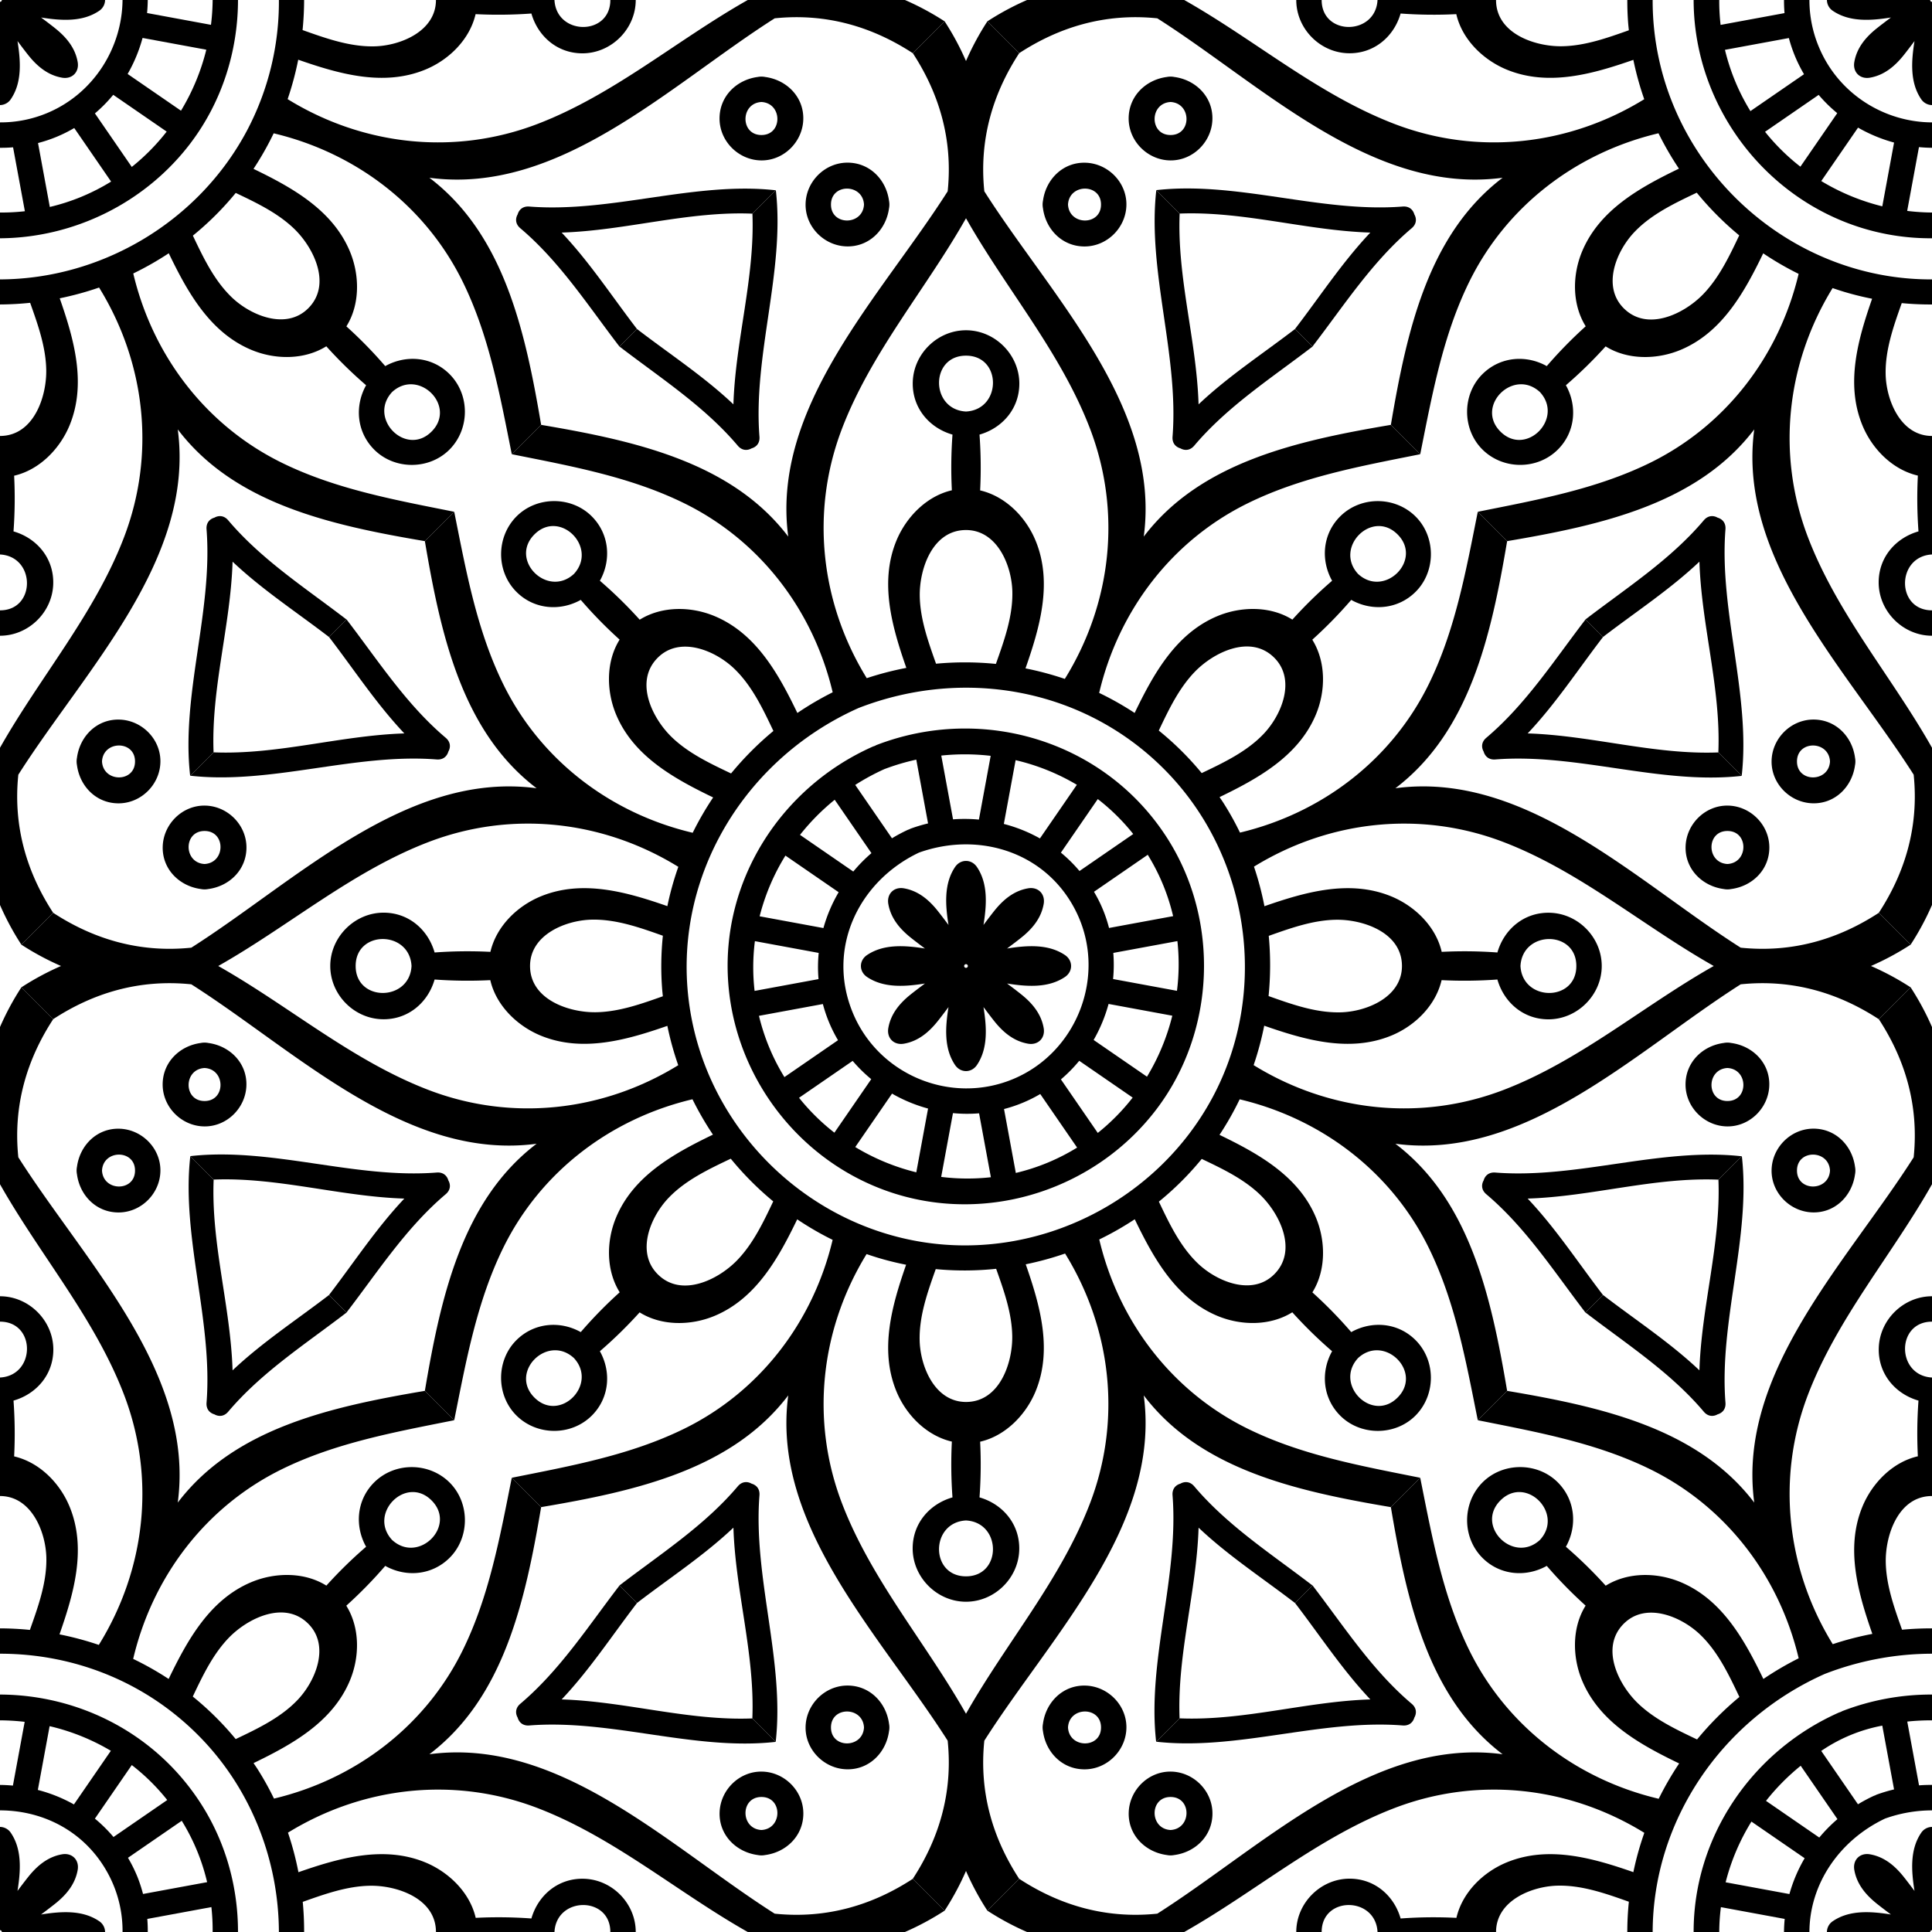 <svg width="451" height="451" viewBox="0 0 451 451" fill="none" xmlns="http://www.w3.org/2000/svg" class="relative inset-x-0 bottom-0 m-auto w-full rounded-full text-gray-300 text-opacity-25 dark:text-black dark:text-opacity-25 lg:top-12 lg:w-min"><path d="M131.11 54.291c14.922-.464 29.548-5.036 44.513-4.415l5.458-5.457c-18.917-2.121-38.385 5.305-57.528 3.796-1.499-.119-2.395.735-2.71 1.826-.569.999-.55 2.25.614 3.234 9.243 7.815 15.82 18.082 23.145 27.624l.594-.595 3.499-3.499c-5.81-7.568-11.031-15.584-17.585-22.514ZM78.262 147.24l2.625-2.626c-9.536-7.326-19.802-13.917-27.613-23.155-.983-1.162-2.232-1.182-3.23-.616-1.093.313-1.949 1.208-1.83 2.712 1.51 19.149-5.976 38.602-3.825 57.557l5.47-5.47c-.6-14.945 3.97-29.605 4.434-44.527 6.93 6.554 14.941 11.771 22.509 17.585l.002-.003 1.458-1.457ZM28.037 167.986c-5.362-.234-9.393 3.849-10.066 8.879a4.491 4.491 0 0 0-.002 1.756c.65 4.908 4.475 8.909 9.697 8.909 5.33 0 9.755-4.474 9.78-9.782.026-5.203-4.263-9.538-9.41-9.762Zm-4.224 9.762c.266-4.943 7.706-4.982 7.706 0 0 4.987-7.441 4.94-7.706 0ZM178.631 17.97a4.49 4.49 0 0 0-1.755-.002c-4.908.65-8.909 4.475-8.909 9.697 0 5.33 4.473 9.755 9.782 9.782 5.202.025 9.537-4.265 9.761-9.41.234-5.362-3.849-9.393-8.879-10.066Zm-.882 13.548c-4.987 0-4.941-7.442 0-7.707 4.942.267 4.981 7.707 0 7.707Z" fill="currentColor"/><path d="m4.985 220.515 7.43-7.43c-6.054-9.269-9.404-20.009-8.137-32.244 15.64-24.579 41.282-50.246 37.216-80.605 13.191 17.353 35.638 22.355 57.686 26.084l6.852-6.852c-13.76-2.758-27.621-5.249-40.217-11.431-17.79-8.73-30.178-25.066-34.705-44.198a71.847 71.847 0 0 0 8.284-4.717c4.352 9.01 9.553 18.446 19.227 22.525 5.553 2.343 12.368 2.417 17.55-.807a103.131 103.131 0 0 0 9.291 9.09c-2.68 4.79-2.25 10.857 1.87 15.008 4.747 4.785 12.857 4.785 17.606 0 4.763-4.8 4.795-12.81 0-17.606-4.137-4.136-10.22-4.547-15.01-1.869a103.022 103.022 0 0 0-9.07-9.276c3.237-5.165 3.11-12.063.789-17.567-4.07-9.65-13.481-14.855-22.47-19.2a70.039 70.039 0 0 0 4.709-8.299c19.11 4.538 35.43 16.92 44.152 34.694 6.181 12.595 8.672 26.457 11.431 40.218l6.852-6.853c-3.729-22.048-8.73-44.493-26.084-57.686 30.357 4.064 56.028-21.578 80.604-37.216 12.231-1.266 22.97 2.085 32.241 8.14l7.433-7.432A63.27 63.27 0 0 0 211.251 0h-36.698c-16.538 9.352-31.28 22.125-49.121 28.95-19.411 7.423-40.715 5.033-58.288-5.807a72.19 72.19 0 0 0 2.472-9.205c9.469 3.301 19.858 6.31 29.604 2.335 5.569-2.271 10.422-7.043 11.803-12.973 4.341.22 8.69.17 13.025-.145 1.51 5.276 6.002 9.294 11.908 9.294 6.763 0 12.449-5.688 12.449-12.449h-5.929c0 8.432-12.593 8.357-13.043 0h-27.665c0 7.284-8.258 10.665-14.323 10.818-5.785.145-11.426-1.89-16.813-3.799A73.35 73.35 0 0 0 70.992 0h-5.886a64.36 64.36 0 0 1-7.472 30.523C46.308 51.797 23.734 65.138 0 65.223v5.85c2.355-.014 4.7-.143 7.038-.387 1.791 5.052 3.676 10.3 3.757 15.707.095 6.273-2.953 15.375-10.795 15.375v27.665c8.356.451 8.427 13.043 0 13.043v5.928c6.578 0 12.155-5.372 12.421-11.933.25-6.107-3.813-10.857-9.266-12.423.315-4.327.364-8.669.146-13.001 5.93-1.36 10.72-6.309 12.972-11.829 3.97-9.731.968-20.124-2.328-29.583a72.642 72.642 0 0 0 9.185-2.513c10.849 17.575 13.247 38.892 5.818 58.31C22.126 143.271 9.351 158.016 0 174.553v36.698a63.253 63.253 0 0 0 4.985 9.264ZM91.523 91.523c6.166-5.687 15.181 3.264 9.223 9.223-5.957 5.959-14.917-3.05-9.223-9.223ZM55.03 45.036c4.817 2.295 9.834 4.674 13.692 8.42 4.5 4.368 8.786 12.958 3.239 18.505-5.153 5.153-13.38 1.698-17.777-2.479-4.166-3.958-6.717-9.349-9.16-14.477a69.64 69.64 0 0 0 10.006-9.97Z" fill="currentColor"/><path d="M44.518 33.368C51.843 23.687 55.547 11.852 55.558 0h-5.92a49.78 49.78 0 0 1-.39 5.795L34.331 3.043c.097-1.01.15-2.024.161-3.043h-5.887c-.099 11.165-6.756 21.906-17.68 26.424A28.238 28.238 0 0 1 0 28.57v5.93c1.016.009 2.033-.029 3.053-.112l2.754 14.92A49.32 49.32 0 0 1 0 49.612v6.012c17.18-.099 33.897-8.217 44.518-22.255ZM33.28 8.857l14.88 2.746a51.253 51.253 0 0 1-5.911 14.238l-12.455-8.574a35.53 35.53 0 0 0 3.486-8.411ZM19.006 45.934a48.59 48.59 0 0 1-7.377 2.377L8.876 33.39a33.732 33.732 0 0 0 4.368-1.463 33.711 33.711 0 0 0 4.087-2.04l8.605 12.501a48.39 48.39 0 0 1-6.93 3.544Zm11.756-6.964c-2.868-4.167-5.735-8.332-8.603-12.496a34.408 34.408 0 0 0 4.274-4.341l12.474 8.587a49.544 49.544 0 0 1-8.145 8.25Z" fill="currentColor"/><path d="M2.56 23.101c2.594-3.853 2.29-8.772 1.523-13.517.843 1.12 1.683 2.242 2.556 3.335 2.05 2.566 4.535 4.642 7.85 5.216 2.337.406 4.051-1.31 3.646-3.646-.573-3.313-2.655-5.797-5.215-7.85-1.091-.874-2.213-1.714-3.332-2.556 4.745.767 9.66 1.07 13.513-1.523A3.082 3.082 0 0 0 24.53 0H.433C.425.057.411.113.405.17.37.213.34.26.306.305.261.34.212.37.17.405.113.413.057.426 0 .434V24.53A3.083 3.083 0 0 0 2.56 23.1ZM269.889 44.387l4.796 4.796.674.675c14.944-.6 29.605 3.969 44.528 4.434-6.555 6.929-11.772 14.94-17.586 22.508l4.086 4.085c7.326-9.536 13.918-19.801 23.155-27.612 1.162-.983 1.183-2.232.616-3.23-.312-1.093-1.208-1.949-2.712-1.83-19.149 1.508-38.602-5.976-57.557-3.826ZM402.743 177.244l3.839 3.839c2.121-18.917-5.305-38.385-3.795-57.527.118-1.5-.735-2.396-1.827-2.711-.998-.569-2.249-.549-3.233.615-7.815 9.242-18.082 15.819-27.623 23.144l4.093 4.093c7.567-5.81 15.582-11.032 22.513-17.586.464 14.922 5.037 29.548 4.415 44.514l.017.016 1.601 1.603ZM273.251 37.446c5.203.026 9.538-4.264 9.762-9.41.234-5.361-3.849-9.392-8.879-10.066a4.495 4.495 0 0 0-1.756-.002c-4.907.65-8.908 4.475-8.908 9.697 0 5.33 4.473 9.755 9.781 9.781Zm0-13.635c4.943.267 4.982 7.707 0 7.707-4.986 0-4.94-7.44 0-7.706ZM433.031 176.877c-.65-4.907-4.475-8.908-9.697-8.908-5.33 0-9.755 4.473-9.781 9.781-.026 5.203 4.264 9.538 9.41 9.762 5.361.234 9.393-3.849 10.066-8.879.116-.58.116-1.176.002-1.756Zm-13.55.873c0-4.987 7.442-4.94 7.707 0-.266 4.942-7.707 4.982-7.707 0Z" fill="currentColor"/><path d="m230.485 4.985 5.781 5.781 1.648 1.649c9.27-6.054 20.009-9.404 32.245-8.137 24.579 15.64 50.245 41.282 80.604 37.215-17.352 13.194-22.354 35.64-26.084 57.687l6.853 6.852c2.758-13.76 5.249-27.62 11.43-40.218 8.728-17.786 25.061-30.171 44.189-34.702a72.546 72.546 0 0 0 4.778 8.256c-9.024 4.357-18.488 9.56-22.576 19.251-2.342 5.554-2.416 12.37.808 17.55a102.957 102.957 0 0 0-9.09 9.293c-4.791-2.68-10.858-2.25-15.009 1.87-4.785 4.747-4.785 12.857 0 17.605 4.801 4.764 12.81 4.796 17.606 0 4.136-4.136 4.548-10.218 1.87-15.008a103.177 103.177 0 0 0 9.276-9.072c5.164 3.238 12.062 3.11 17.566.79 9.664-4.075 14.871-13.51 19.22-22.51a70.554 70.554 0 0 0 8.267 4.793c-4.545 19.093-16.922 35.392-34.681 44.108-12.595 6.181-26.457 8.672-40.218 11.431l6.853 6.852c22.048-3.729 44.493-8.73 57.686-26.084-4.065 30.357 21.577 56.029 37.215 80.604 1.266 12.231-2.085 22.971-8.14 32.242l7.433 7.433a63.352 63.352 0 0 0 4.985-9.265v-36.698c-9.352-16.538-22.125-31.28-28.949-49.121-7.411-19.373-5.041-40.63 5.743-58.184.825.285 1.657.557 2.496.815a68.84 68.84 0 0 0 6.729 1.674c-3.284 9.436-6.25 19.78-2.292 29.482 2.271 5.57 7.043 10.422 12.973 11.803-.22 4.34-.171 8.69.145 13.024-5.277 1.511-9.295 6.003-9.295 11.908 0 6.763 5.689 12.45 12.45 12.45v-5.928c-8.432 0-8.357-12.593 0-13.043v-27.665c-7.284 0-10.665-8.258-10.818-14.323-.144-5.74 1.858-11.34 3.755-16.687 2.347.224 4.705.33 7.063.316v-5.85a63.305 63.305 0 0 1-10.076-.767c-26.289-4.14-47.868-24.479-53.617-50.445-1.02-4.6-1.529-9.3-1.516-14.012h-5.919c-.003 1.82.061 3.653.207 5.492.042.527.102 1.05.156 1.574-5.029 1.782-10.25 3.648-15.627 3.73-6.274.093-15.376-2.954-15.376-10.796h-27.665c-.451 8.355-13.043 8.427-13.043 0h-5.928c0 6.578 5.372 12.155 11.933 12.421 6.107.25 10.857-3.813 12.423-9.266 4.327.315 8.669.364 13.001.146 1.359 5.929 6.309 10.72 11.828 12.972 9.705 3.96 20.068.985 29.505-2.3a70.455 70.455 0 0 0 2.54 9.189c-17.566 10.82-38.86 13.208-58.258 5.788C307.729 22.126 292.984 9.351 276.447 0h-36.699a63.307 63.307 0 0 0-9.263 4.985Zm119.769 95.761c-5.955-5.957 3.049-14.917 9.223-9.223 5.687 6.166-3.264 15.181-9.223 9.223Zm55.748-45.796c-2.306 4.841-4.691 9.892-8.458 13.772-4.369 4.5-12.958 8.786-18.505 3.24-5.153-5.154-1.698-13.38 2.479-17.778 3.981-4.19 9.412-6.747 14.567-9.203a72.45 72.45 0 0 0 9.917 9.969Z" fill="currentColor"/><path d="M434.809 53.267A54.35 54.35 0 0 0 451 55.623v-6.012a49.69 49.69 0 0 1-5.792-.379l2.748-14.89c1.01.098 2.024.15 3.044.158v-5.93c-11.206-.044-21.9-6.709-26.424-17.645A28.24 28.24 0 0 1 422.386 0h-5.932a33.758 33.758 0 0 0 .118 3.06l-14.921 2.754A48.268 48.268 0 0 1 401.336 0h-5.98c.002 1.319.049 2.645.149 3.978 1.7 22.735 17.445 42.62 39.304 49.289Zm-1.073-23.476a35.474 35.474 0 0 0 8.409 3.487l-2.747 14.885a51.03 51.03 0 0 1-14.249-5.9l8.587-12.472Zm-9.194-7.642a34.579 34.579 0 0 0 4.337 4.268L420.28 38.91a49.44 49.44 0 0 1-8.253-8.145l12.515-8.616ZM417.587 8.88c.429 1.611.976 3.188 1.635 4.719a34.016 34.016 0 0 0 1.901 3.725l-12.509 8.611a48.525 48.525 0 0 1-3.547-6.929 49.71 49.71 0 0 1-2.398-7.374l14.918-2.752Z" fill="currentColor"/><path d="M427.899 2.56c3.853 2.594 8.772 2.29 13.517 1.523-1.12.843-2.242 1.683-3.336 2.556-2.565 2.05-4.641 4.535-5.216 7.85-.405 2.337 1.31 4.05 3.647 3.646 3.312-.573 5.797-2.655 7.85-5.216.874-1.09 1.713-2.212 2.556-3.331-.767 4.745-1.071 9.66 1.523 13.513A3.085 3.085 0 0 0 451 24.53V.433c-.057-.009-.113-.022-.17-.028-.042-.035-.09-.065-.135-.099-.034-.045-.065-.094-.101-.137-.006-.056-.019-.112-.028-.168V0H426.47a3.077 3.077 0 0 0 1.429 2.56ZM78.262 147.238l-1.458 1.458c5.81 7.568 11.032 15.583 17.587 22.513-14.923.464-29.55 5.036-44.514 4.415l-5.457 5.457c18.916 2.121 38.385-5.305 57.527-3.795 1.499.118 2.395-.735 2.71-1.827.569-.998.55-2.249-.614-3.234-9.243-7.815-15.82-18.082-23.144-27.623l-2.637 2.636ZM356.609 279.791c14.923-.464 29.549-5.036 44.514-4.415l5.457-5.457c-18.916-2.121-38.385 5.305-57.527 3.796-1.499-.119-2.396.735-2.71 1.826-.569.999-.55 2.249.614 3.234 9.243 7.815 15.819 18.082 23.144 27.624l.887-.887 3.207-3.207c-5.81-7.568-11.031-15.584-17.586-22.514ZM101.946 273.713c-19.15 1.509-38.602-5.976-57.557-3.826l5.003 5.004.467.467c14.944-.601 29.605 3.969 44.527 4.434-6.554 6.929-11.77 14.94-17.585 22.508l4.086 4.086c7.326-9.537 13.918-19.802 23.155-27.613 1.162-.983 1.183-2.232.616-3.23-.313-1.094-1.209-1.949-2.712-1.83ZM406.611 181.112l-3.868-3.869-1.601-1.601c-14.944.601-29.605-3.969-44.528-4.434 6.555-6.929 11.772-14.941 17.586-22.508l-4.087-4.087c-7.326 9.536-13.917 19.802-23.155 27.613-1.162.983-1.182 2.232-.616 3.23.313 1.093 1.208 1.949 2.712 1.83 19.149-1.509 38.603 5.975 57.557 3.826ZM177.243 402.744l3.839 3.839c2.121-18.917-5.304-38.385-3.795-57.528.118-1.499-.735-2.395-1.827-2.71-.998-.569-2.249-.549-3.233.614-7.815 9.243-18.082 15.82-27.623 23.145l4.093 4.093c7.567-5.81 15.582-11.032 22.513-17.586.464 14.922 5.036 29.548 4.415 44.514l.017.016 1.601 1.603ZM269.919 44.418c-2.122 18.917 5.304 38.385 3.795 57.527-.118 1.499.735 2.395 1.826 2.71.998.569 2.249.55 3.234-.614 7.815-9.242 18.082-15.82 27.623-23.144l-4.093-4.093c-7.568 5.811-15.583 11.032-22.513 17.587-.464-14.922-5.037-29.549-4.415-44.514l-.017-.017-.674-.674-4.766-4.768ZM175.642 49.861c.6 14.945-3.969 29.605-4.434 44.527-6.929-6.554-14.941-11.77-22.508-17.585l-.003.003-3.5 3.499-.584.584c9.536 7.326 19.801 13.918 27.613 23.155.982 1.162 2.232 1.182 3.23.616 1.093-.313 1.948-1.208 1.83-2.712-1.511-19.15 5.976-38.602 3.825-57.557l-5.469 5.47ZM304.053 372.448l2.334-2.334c-9.536-7.326-19.802-13.917-27.613-23.155-.983-1.162-2.232-1.182-3.23-.616-1.093.313-1.949 1.208-1.83 2.712 1.511 19.149-5.976 38.602-3.825 57.557l5.471-5.47c-.601-14.945 3.968-29.605 4.433-44.528 6.929 6.555 14.941 11.772 22.509 17.586l.002-.003 1.749-1.749ZM207.531 46.878c-.65-4.908-4.475-8.91-9.697-8.91-5.33 0-9.755 4.473-9.781 9.782-.026 5.203 4.264 9.538 9.41 9.762 5.361.234 9.392-3.85 10.066-8.88a4.49 4.49 0 0 0 .002-1.754Zm-13.55.873c0-4.987 7.442-4.94 7.707 0-.266 4.942-7.707 4.981-7.707 0ZM57.513 253.536c.234-5.361-3.849-9.392-8.879-10.065a4.492 4.492 0 0 0-1.756-.003c-4.907.65-8.908 4.475-8.908 9.697 0 5.331 4.473 9.755 9.782 9.781 5.202.025 9.536-4.264 9.761-9.41Zm-9.761-4.224c4.942.266 4.98 7.707 0 7.707-4.988-.001-4.941-7.442 0-7.707ZM253.536 393.486c-5.361-.234-9.392 3.849-10.065 8.879a4.493 4.493 0 0 0-.002 1.756c.649 4.908 4.475 8.909 9.697 8.909 5.33 0 9.755-4.474 9.781-9.782.026-5.203-4.264-9.538-9.411-9.762Zm-4.224 9.762c.266-4.943 7.706-4.982 7.706 0 0 4.987-7.44 4.94-7.705 0h-.001ZM403.248 188.055c-5.202-.026-9.537 4.264-9.761 9.41-.234 5.361 3.849 9.392 8.879 10.065a4.488 4.488 0 0 0 1.755.003c4.908-.65 8.909-4.475 8.909-9.697 0-5.331-4.473-9.755-9.782-9.781Zm0 13.635c-4.942-.267-4.981-7.707 0-7.707 4.987 0 4.941 7.44 0 7.706v.001ZM243.469 48.624c.649 4.908 4.475 8.909 9.696 8.909 5.331 0 9.756-4.473 9.782-9.782.026-5.202-4.264-9.537-9.41-9.76-5.362-.235-9.393 3.848-10.066 8.878a4.49 4.49 0 0 0-.002 1.755Zm13.549-.873c0 4.987-7.441 4.94-7.706 0 .266-4.942 7.706-4.981 7.706 0ZM47.752 188.055c-5.203-.026-9.538 4.264-9.762 9.41-.234 5.361 3.85 9.392 8.88 10.065a4.49 4.49 0 0 0 1.754.003c4.908-.65 8.909-4.475 8.909-9.697 0-5.331-4.473-9.755-9.782-9.781Zm0 13.635c-4.943-.267-4.982-7.707 0-7.707 4.986 0 4.94 7.44 0 7.706v.001ZM207.531 402.377c-.65-4.907-4.475-8.908-9.697-8.908-5.33 0-9.755 4.473-9.781 9.781-.026 5.203 4.264 9.538 9.41 9.762 5.361.234 9.392-3.849 10.066-8.879.116-.58.117-1.176.002-1.756Zm-13.55.873c0-4.987 7.442-4.94 7.707 0-.266 4.942-7.707 4.982-7.707 0ZM404.131 243.471a4.488 4.488 0 0 0-1.755-.003c-4.908.65-8.909 4.475-8.909 9.697 0 5.331 4.473 9.755 9.782 9.781 5.202.026 9.537-4.263 9.761-9.41.234-5.362-3.849-9.393-8.879-10.065Zm-.882 13.547c-4.987 0-4.941-7.442 0-7.707 4.942.265 4.981 7.706 0 7.706v.001Z" fill="currentColor"/><path d="M237.914 438.585c-6.053-9.27-9.403-20.009-8.136-32.245 15.639-24.578 41.282-50.245 37.216-80.604 13.191 17.353 35.638 22.355 57.686 26.084l6.852-6.853c-13.761-2.758-27.621-5.249-40.217-11.43-17.79-8.73-30.178-25.066-34.706-44.2a71.706 71.706 0 0 0 8.283-4.717c4.353 9.01 9.554 18.446 19.227 22.526 5.554 2.342 12.369 2.416 17.551-.807a103.128 103.128 0 0 0 9.292 9.089c-2.68 4.791-2.249 10.858 1.869 15.009 4.748 4.784 12.858 4.784 17.607 0 4.763-4.801 4.795-12.81 0-17.607-4.137-4.136-10.219-4.547-15.009-1.868a103.036 103.036 0 0 0-9.072-9.277c3.238-5.165 3.111-12.064.789-17.566-4.069-9.649-13.481-14.856-22.469-19.201a69.991 69.991 0 0 0 4.708-8.298c19.112 4.538 35.431 16.92 44.153 34.694 6.18 12.595 8.672 26.456 11.431 40.217l6.852-6.852c-3.729-22.049-8.73-44.494-26.084-57.687 30.357 4.065 56.029-21.577 80.605-37.215 12.23-1.265 22.97 2.085 32.241 8.141l7.432-7.432a63.207 63.207 0 0 0-9.264-4.987 63.196 63.196 0 0 0 9.264-4.985l-7.43-7.429c-9.268 6.053-20.008 9.403-32.244 8.136-24.579-15.639-50.245-41.282-80.604-37.216 17.353-13.191 22.354-35.638 26.083-57.685l-6.852-6.853c-2.758 13.761-5.249 27.621-11.43 40.218-8.712 17.752-24.999 30.124-44.08 34.675a68.585 68.585 0 0 0-3.875-6.95c-.289-.454-.596-.89-.895-1.336 8.989-4.345 18.389-9.545 22.458-19.194 2.343-5.554 2.417-12.369-.807-17.551a103.142 103.142 0 0 0 9.09-9.292c4.791 2.681 10.858 2.249 15.009-1.869 4.784-4.748 4.784-12.858 0-17.606-4.801-4.764-12.81-4.796-17.607 0-4.136 4.136-4.547 10.218-1.869 15.008a103.157 103.157 0 0 0-9.276 9.072c-5.164-3.238-12.063-3.11-17.566-.789-9.688 4.085-14.897 13.556-19.252 22.578a71.196 71.196 0 0 0-8.281-4.68c4.51-19.171 16.913-35.546 34.727-44.288 12.595-6.18 26.457-8.672 40.217-11.431l-6.852-6.852c-22.048 3.729-44.493 8.73-57.686 26.084 4.065-30.357-21.578-56.029-37.215-80.605-1.266-12.23 2.084-22.97 8.139-32.24l-1.652-1.653-5.78-5.78a63.284 63.284 0 0 0-4.985 9.262 63.302 63.302 0 0 0-4.985-9.264l-7.429 7.43c6.053 9.269 9.403 20.009 8.136 32.244-15.639 24.579-41.282 50.246-37.216 80.604-13.191-17.352-35.638-22.354-57.686-26.083l-6.852 6.852c13.761 2.758 27.621 5.25 40.217 11.431 17.773 8.721 30.154 25.035 34.692 44.145a73.197 73.197 0 0 0-8.241 4.829c-4.358-9.027-9.562-18.495-19.255-22.583-5.554-2.342-12.369-2.417-17.551.807a103.005 103.005 0 0 0-9.292-9.09c2.68-4.791 2.249-10.858-1.87-15.009-4.747-4.785-12.857-4.785-17.605 0-4.764 4.801-4.797 12.81 0 17.606 4.136 4.137 10.218 4.548 15.008 1.869a102.893 102.893 0 0 0 9.072 9.276c-3.239 5.166-3.111 12.065-.79 17.567 4.093 9.704 13.589 14.915 22.624 19.275a72.15 72.15 0 0 0-4.775 8.245c-19.149-4.519-35.504-16.913-44.239-34.714-6.181-12.595-8.672-26.457-11.431-40.218l-6.852 6.853c3.729 22.048 8.73 44.493 26.084 57.687-30.357-4.065-56.03 21.577-80.605 37.215-12.23 1.266-22.97-2.085-32.241-8.139l-.004.003-7.429 7.428a63.302 63.302 0 0 0 9.264 4.985 63.302 63.302 0 0 0-9.264 4.985l5.683 5.683 1.745 1.746c9.27-6.054 20.01-9.404 32.245-8.137 24.579 15.639 50.245 41.282 80.604 37.215-17.353 13.194-22.354 35.639-26.084 57.687l6.853 6.852c2.758-13.761 5.249-27.621 11.43-40.217 8.728-17.787 25.06-30.172 44.189-34.703a72.403 72.403 0 0 0 4.778 8.256c-9.024 4.357-18.488 9.56-22.576 19.252-2.342 5.553-2.416 12.368.807 17.55a102.997 102.997 0 0 0-9.089 9.292c-4.792-2.68-10.858-2.249-15.009 1.869-4.785 4.748-4.785 12.858 0 17.606 4.801 4.764 12.81 4.797 17.606 0 4.136-4.136 4.548-10.218 1.869-15.008a103.036 103.036 0 0 0 9.277-9.072c5.164 3.238 12.062 3.111 17.566.79 9.663-4.075 14.871-13.51 19.22-22.51a70.477 70.477 0 0 0 8.267 4.793c-4.546 19.093-16.922 35.392-34.682 44.108-12.594 6.181-26.456 8.673-40.217 11.431l6.852 6.852c22.049-3.729 44.494-8.73 57.687-26.084-4.065 30.357 21.577 56.029 37.215 80.604 1.266 12.231-2.085 22.971-8.141 32.242l7.433 7.433a63.343 63.343 0 0 0 4.987-9.263 63.331 63.331 0 0 0 4.985 9.263l7.429-7.429Zm79.109-121.563c6.167-5.687 15.181 3.265 9.223 9.223-5.958 5.959-14.917-3.049-9.223-9.223Zm9.223-192.268c5.956 5.956-3.049 14.916-9.223 9.223-5.687-6.167 3.264-15.182 9.223-9.223Zm-192.269 9.223c-6.166 5.687-15.18-3.264-9.223-9.223 5.958-5.96 14.917 3.048 9.223 9.222v.001Zm-9.223 192.269c-5.955-5.956 3.049-14.917 9.223-9.223 5.687 6.166-3.264 15.18-9.223 9.222v.001Zm169.468-47.29c4.5 4.369 8.786 12.958 3.239 18.505-5.153 5.153-13.38 1.698-17.777-2.478-4.167-3.958-6.717-9.35-9.16-14.477a69.644 69.644 0 0 0 10.006-9.97c4.818 2.294 9.834 4.673 13.692 8.419v.001Zm1.949-60.489c5.057-1.793 10.311-3.68 15.722-3.762 6.274-.094 15.375 2.953 15.375 10.795 0 7.284-8.258 10.665-14.323 10.818-5.785.146-11.426-1.889-16.813-3.798a72.6 72.6 0 0 0 .04-14.054l-.001.001Zm28.548 23.306c5.57-2.271 10.422-7.043 11.804-12.973 4.34.219 8.69.171 13.024-.145 1.511 5.277 6.003 9.295 11.908 9.295 6.763 0 12.449-5.689 12.449-12.45 0-6.578-5.371-12.153-11.932-12.421-6.108-.25-10.857 3.814-12.423 9.266a105.632 105.632 0 0 0-13.002-.145c-1.359-5.93-6.308-10.721-11.828-12.973-9.721-3.966-20.103-.975-29.553 2.318a70.781 70.781 0 0 0-2.442-9.236c17.556-10.795 38.828-13.171 58.209-5.759 17.838 6.824 32.584 19.598 49.12 28.95-16.537 9.352-31.279 22.125-49.12 28.95-19.411 7.424-40.715 5.032-58.289-5.807a72.237 72.237 0 0 0 2.473-9.205c9.467 3.301 19.857 6.31 29.602 2.334v.001Zm30.214-16.274c.451-8.355 13.042-8.427 13.042 0 0 8.433-12.591 8.357-13.042 0Zm-75.977-68.722c4.369-4.5 12.958-8.786 18.505-3.239 5.153 5.154 1.698 13.38-2.479 17.777-3.954 4.162-9.338 6.712-14.461 9.153a70.009 70.009 0 0 0-10.018-9.929c2.305-4.839 4.689-9.885 8.453-13.762Zm-82.405-56.71c6.823-17.838 19.597-32.584 28.949-49.12 9.352 16.537 22.125 31.28 28.949 49.12 7.443 19.457 5.023 40.817-5.881 58.415a72.63 72.63 0 0 0-9.178-2.458c3.32-9.506 6.378-19.951 2.384-29.744-2.272-5.568-7.043-10.422-12.974-11.803.22-4.34.171-8.69-.145-13.024 5.277-1.51 9.295-6.003 9.295-11.908 0-6.763-5.689-12.45-12.45-12.45-6.577 0-12.153 5.372-12.421 11.933-.249 6.108 3.814 10.857 9.267 12.423a105.618 105.618 0 0 0-.146 13.001c-5.931 1.36-10.721 6.31-12.973 11.828-3.977 9.749-.958 20.16 2.345 29.631a72.7 72.7 0 0 0-9.241 2.399c-10.814-17.562-13.199-38.85-5.78-58.243Zm39.767 37.987c.146 5.826-1.918 11.507-3.84 16.928a72.885 72.885 0 0 0-13.973-.047c-1.804-5.09-3.718-10.379-3.8-15.83-.095-6.273 2.953-15.375 10.795-15.375 7.284.001 10.665 8.26 10.818 14.324ZM225.5 83.024c8.432 0 8.357 12.592 0 13.042-8.356-.45-8.427-13.042 0-13.042Zm-68.722 89.019c-4.5-4.368-8.786-12.958-3.239-18.505 5.153-5.153 13.38-1.698 17.777 2.479 4.204 3.994 6.764 9.448 9.226 14.617a73.353 73.353 0 0 0-9.884 9.919c-4.873-2.323-9.972-4.715-13.88-8.51Zm-2.199 58.948c.042.527.102 1.05.156 1.575-5.029 1.782-10.25 3.647-15.627 3.728-6.273.095-15.375-2.954-15.375-10.795 0-7.283 8.258-10.664 14.323-10.817 5.739-.145 11.336 1.856 16.683 3.752a69.214 69.214 0 0 0-.16 12.557Zm-28.298-21.765c-5.568 2.272-10.422 7.043-11.803 12.973a105.79 105.79 0 0 0-13.024.146c-1.511-5.277-6.003-9.295-11.908-9.295-6.764 0-12.45 5.689-12.45 12.449 0 6.578 5.372 12.154 11.933 12.422 6.107.249 10.857-3.814 12.423-9.267 4.327.315 8.669.364 13.001.146 1.359 5.929 6.309 10.721 11.828 12.972 9.705 3.96 20.068.985 29.505-2.3a70.433 70.433 0 0 0 2.54 9.189c-17.566 10.821-38.86 13.208-58.258 5.788-17.838-6.823-32.585-19.598-49.12-28.949 16.537-9.352 31.279-22.125 49.12-28.95 19.408-7.424 40.707-5.034 58.278 5.801a70.123 70.123 0 0 0-2.559 9.176c-9.442-3.288-19.795-6.263-29.506-2.301Zm-30.214 16.273c-.451 8.356-13.043 8.427-13.043 0 0-8.432 12.593-8.357 13.043 0Zm75.977 68.723c-4.369 4.5-12.958 8.786-18.505 3.238-5.153-5.153-1.698-13.379 2.479-17.777 3.981-4.19 9.412-6.747 14.567-9.202a72.426 72.426 0 0 0 9.918 9.968c-2.307 4.841-4.692 9.893-8.459 13.773Zm-10.237-54.711c-6.863-30.999 10.13-61.555 38.641-74.245 24.976-9.686 53.342-4.424 72.119 15.118 19.234 20.016 23.629 51.104 10.567 75.638-12.923 24.274-40.485 38.219-67.71 33.933-26.289-4.139-47.868-24.479-53.617-50.444Zm52.875 73.433c-.144-5.74 1.858-11.339 3.755-16.687 4.691.445 9.415.421 14.101-.071 1.791 5.052 3.676 10.301 3.757 15.708.095 6.273-2.953 15.375-10.795 15.375-7.284-.002-10.665-8.26-10.818-14.325Zm10.818 55.031c-8.432 0-8.357-12.592 0-13.042 8.356.45 8.427 13.042 0 13.042Zm-28.949-17.044c-7.411-19.373-5.041-40.63 5.743-58.184.825.286 1.657.558 2.496.815a68.812 68.812 0 0 0 6.729 1.675c-3.284 9.435-6.25 19.778-2.292 29.481 2.271 5.57 7.043 10.422 12.973 11.803-.22 4.341-.171 8.69.145 13.024-5.277 1.513-9.295 6.003-9.295 11.909 0 6.763 5.689 12.449 12.45 12.449 6.578 0 12.153-5.372 12.421-11.933.25-6.107-3.814-10.857-9.266-12.423.315-4.327.364-8.668.145-13.001 5.931-1.359 10.721-6.309 12.973-11.828 3.97-9.732.968-20.125-2.328-29.583a72.77 72.77 0 0 0 9.185-2.513c10.848 17.575 13.246 38.892 5.818 58.309-6.823 17.839-19.598 32.585-28.949 49.121-9.351-16.538-22.124-31.28-28.948-49.121Z" fill="currentColor"/><path d="M270.018 258.868c13.696-18.103 14.74-43.735 2.637-62.93-14.425-22.874-43.128-31.655-68.114-21.994a2.6 2.6 0 0 1-.708.299c-21.572 9.542-35.606 31.462-33.829 55.234 1.701 22.735 17.446 42.619 39.305 49.289 22.24 6.787 46.744-1.44 60.709-19.898Zm-25.512 12.564a48.472 48.472 0 0 1-7.376 2.377c-.918-4.973-1.835-9.947-2.754-14.92a32.814 32.814 0 0 0 8.455-3.503l8.606 12.502a48.436 48.436 0 0 1-6.931 3.544Zm-45.43-35.008c-6.201-14.994 1.314-30.682 15.452-37.395 13.993-5.006 29.7-.157 36.616 13.656 7.378 14.737.433 32.972-14.719 39.237-14.503 5.998-31.351-.996-37.349-15.498Zm57.186 28.045-8.603-12.497a34.504 34.504 0 0 0 4.274-4.341l12.474 8.587a49.558 49.558 0 0 1-8.145 8.251Zm11.487-13.129-12.455-8.573a35.513 35.513 0 0 0 3.486-8.412l14.879 2.747a51.285 51.285 0 0 1-5.91 14.238Zm6.998-20.045-14.915-2.753c.197-2.026.215-4.066.053-6.095l14.962-2.761c.422 3.86.388 7.756-.1 11.609Zm-6.82-31.759a49.59 49.59 0 0 1 2.688 4.977 48.219 48.219 0 0 1 3.235 9.349l-14.962 2.761a31.623 31.623 0 0 0-3.512-8.447l12.551-8.64Zm-3.39-4.845-12.544 8.635a33.507 33.507 0 0 0-4.34-4.29l8.609-12.506a48.268 48.268 0 0 1 8.275 8.161Zm-27.456-17.24a50.387 50.387 0 0 1 14.296 5.748l-8.62 12.52a35.1 35.1 0 0 0-8.423-3.382l2.747-14.886Zm-5.82-1.012-2.747 14.883a36.353 36.353 0 0 0-6.039-.056l-2.747-14.888a52.443 52.443 0 0 1 11.533.061Zm-24.831 3.109a53.165 53.165 0 0 1 7.466-2.221l2.747 14.889a36.352 36.352 0 0 0-4.033 1.207 3.24 3.24 0 0 0-.384.187c-.11.032-.218.069-.325.112a36.688 36.688 0 0 0-3.681 1.966l-8.576-12.458a53.186 53.186 0 0 1 6.786-3.682Zm-11.58 7.144 8.576 12.459a36.17 36.17 0 0 0-4.24 4.299l-12.436-8.561a52.414 52.414 0 0 1 8.1-8.197Zm-11.5 13.034 12.422 8.552a35.154 35.154 0 0 0-3.555 8.366l-14.89-2.748a50.384 50.384 0 0 1 6.023-14.17Zm-7.128 19.973 14.893 2.748a33.376 33.376 0 0 0-.042 6.113l-14.922 2.754a48.178 48.178 0 0 1 .071-11.616v.001Zm6.892 31.736a48.534 48.534 0 0 1-3.547-6.929 49.743 49.743 0 0 1-2.398-7.374l14.918-2.753a33.29 33.29 0 0 0 3.536 8.444l-12.509 8.612Zm3.412 4.829 12.516-8.615a34.629 34.629 0 0 0 4.337 4.268l-8.599 12.492a49.5 49.5 0 0 1-8.254-8.145Zm27.372 17.398a51.017 51.017 0 0 1-14.249-5.899l8.587-12.473a35.436 35.436 0 0 0 8.409 3.487l-2.747 14.885Zm8.558-13.82c2.027.196 4.067.212 6.097.046l2.754 14.921a49.507 49.507 0 0 1-11.599-.077l2.748-14.891v.001Z" fill="currentColor"/><path d="M238.419 232.141c-1.091-.874-2.212-1.714-3.331-2.556 4.744.767 9.66 1.071 13.513-1.523 1.905-1.283 1.905-3.837 0-5.119-3.853-2.594-8.772-2.29-13.517-1.524 1.119-.843 2.242-1.682 3.335-2.556 2.566-2.049 4.642-4.535 5.216-7.85.406-2.336-1.309-4.051-3.646-3.646-3.312.574-5.797 2.655-7.85 5.216-.874 1.091-1.714 2.213-2.556 3.332.767-4.745 1.071-9.661-1.523-13.514-1.284-1.905-3.837-1.905-5.119 0-2.594 3.853-2.291 8.772-1.523 13.517-.843-1.119-1.683-2.242-2.557-3.335-2.049-2.566-4.535-4.642-7.85-5.216-2.336-.406-4.051 1.31-3.646 3.646.574 3.313 2.655 5.797 5.216 7.85 1.091.875 2.213 1.714 3.332 2.556-4.745-.767-9.661-1.07-13.514 1.524-1.905 1.283-1.905 3.836 0 5.119 3.853 2.593 8.772 2.29 13.517 1.523-1.119.843-2.242 1.683-3.335 2.556-2.566 2.049-4.642 4.535-5.216 7.85-.405 2.337 1.31 4.051 3.646 3.646 3.313-.573 5.797-2.655 7.85-5.216.874-1.09 1.714-2.212 2.556-3.331-.767 4.745-1.07 9.66 1.524 13.513 1.283 1.905 3.836 1.905 5.119 0 2.593-3.853 2.29-8.772 1.523-13.517.843 1.119 1.683 2.242 2.556 3.335 2.049 2.566 4.535 4.642 7.85 5.216 2.337.406 4.051-1.309 3.646-3.646-.573-3.313-2.655-5.797-5.216-7.85Zm-12.515-6.469c-.035.043-.065.09-.099.135-.045.034-.094.064-.137.101-.056.005-.113.019-.168.027-.057-.009-.113-.022-.171-.028-.042-.036-.09-.065-.135-.099-.034-.045-.065-.094-.101-.138-.006-.056-.019-.112-.027-.167.008-.058.022-.113.028-.171.035-.043.065-.09.099-.135.045-.034.094-.064.137-.1.056-.006.113-.019.168-.028.057.009.113.023.171.028.042.036.09.065.135.099.034.045.065.094.101.138.006.056.019.112.027.167-.007.057-.021.114-.026.171h-.002ZM181.111 406.612l-3.868-3.869-1.601-1.601c-14.944.601-29.605-3.969-44.528-4.434 6.555-6.929 11.772-14.941 17.586-22.508l-4.087-4.087c-7.326 9.536-13.917 19.802-23.155 27.613-1.162.983-1.182 2.232-.616 3.23.313 1.093 1.208 1.949 2.712 1.83 19.149-1.509 38.603 5.976 57.557 3.826ZM44.419 269.918c-2.122 18.917 5.304 38.385 3.795 57.527-.118 1.499.735 2.395 1.826 2.71.998.569 2.25.55 3.233-.614 7.816-9.242 18.083-15.819 27.624-23.144l-4.093-4.092c-7.567 5.81-15.583 11.031-22.513 17.586-.464-14.922-5.036-29.549-4.415-44.514l-.017-.017-.467-.467-4.973-4.975ZM177.749 413.555c-5.203-.026-9.538 4.264-9.762 9.41-.234 5.361 3.849 9.392 8.879 10.065a4.488 4.488 0 0 0 1.755.003c4.908-.65 8.909-4.475 8.909-9.697 0-5.331-4.473-9.755-9.781-9.781Zm0 13.635c-4.943-.267-4.982-7.707 0-7.707 4.986 0 4.94 7.44 0 7.706v.001ZM28.036 263.49c-5.36-.234-9.392 3.849-10.065 8.879a4.484 4.484 0 0 0-.002 1.755c.65 4.908 4.475 8.909 9.697 8.909 5.33 0 9.755-4.473 9.78-9.781.026-5.203-4.263-9.538-9.41-9.762Zm-4.223 9.762c.266-4.943 7.706-4.982 7.706 0 0 4.986-7.441 4.94-7.706 0Z" fill="currentColor"/><path d="M213.085 438.584c-9.268 6.053-20.009 9.403-32.244 8.136-24.579-15.639-50.245-41.282-80.604-37.216 17.353-13.191 22.354-35.638 26.083-57.685l-6.852-6.853c-2.758 13.761-5.249 27.621-11.431 40.218-8.71 17.752-24.998 30.124-44.079 34.675a68.546 68.546 0 0 0-3.875-6.95c-.29-.454-.596-.891-.895-1.336 8.99-4.345 18.389-9.545 22.458-19.194 2.343-5.554 2.417-12.369-.807-17.551a103.026 103.026 0 0 0 9.09-9.292c4.79 2.68 10.858 2.25 15.009-1.869 4.784-4.748 4.784-12.858 0-17.606-4.801-4.764-12.81-4.796-17.607 0-4.136 4.136-4.547 10.218-1.869 15.008a103.024 103.024 0 0 0-9.276 9.072c-5.165-3.238-12.063-3.11-17.566-.789-9.688 4.085-14.897 13.556-19.252 22.578a71.23 71.23 0 0 0-8.28-4.68c4.51-19.171 16.912-35.546 34.726-44.289 12.595-6.181 26.457-8.672 40.217-11.431l-6.852-6.852c-22.048 3.729-44.493 8.73-57.686 26.084 4.064-30.357-21.578-56.029-37.215-80.605-1.266-12.23 2.084-22.97 8.14-32.241l-1.75-1.749-5.682-5.683A63.257 63.257 0 0 0 0 239.747v36.698c9.352 16.538 22.125 31.28 28.95 49.121 7.441 19.457 5.022 40.817-5.883 58.415a72.391 72.391 0 0 0-9.177-2.458c3.32-9.506 6.378-19.951 2.384-29.744-2.272-5.568-7.043-10.422-12.974-11.803.22-4.34.171-8.69-.145-13.024 5.277-1.511 9.295-6.003 9.295-11.908 0-6.763-5.689-12.449-12.45-12.449v5.928c8.433 0 8.358 12.592 0 13.042v27.665c7.284 0 10.665 8.259 10.818 14.323.147 5.826-1.918 11.507-3.84 16.928A72.06 72.06 0 0 0 0 380.122v5.914c17.396-.009 34.41 6.674 47.067 19.847 11.763 12.241 17.974 28.623 18.039 45.115h5.886a72.29 72.29 0 0 0-.321-7.033c5.057-1.793 10.31-3.68 15.722-3.762 6.273-.094 15.375 2.954 15.375 10.795h27.665c.451-8.355 13.042-8.427 13.042 0h5.929c0-6.578-5.372-12.153-11.933-12.421-6.107-.25-10.857 3.814-12.423 9.266a105.618 105.618 0 0 0-13.001-.145c-1.36-5.93-6.309-10.721-11.828-12.973-9.721-3.966-20.103-.975-29.554 2.318a70.608 70.608 0 0 0-2.442-9.236c17.556-10.795 38.829-13.171 58.209-5.759 17.839 6.824 32.585 19.598 49.121 28.95h36.698a63.196 63.196 0 0 0 9.264-4.985l-7.43-7.429Zm-112.339-88.331c5.955 5.956-3.05 14.916-9.223 9.223-5.687-6.167 3.264-15.182 9.223-9.223Zm-55.744 45.784c2.305-4.838 4.69-9.885 8.453-13.761 4.37-4.5 12.958-8.786 18.505-3.239 5.153 5.153 1.698 13.38-2.479 17.777-3.954 4.162-9.338 6.712-14.46 9.152a70.1 70.1 0 0 0-10.018-9.929h-.001Z" fill="currentColor"/><path d="M0 395.57v6.021c1.925.01 3.848.127 5.76.349l-2.746 14.883c-1-.09-2.005-.143-3.014-.154v5.94c10.528.008 20.51 5.322 25.644 15.578A27.98 27.98 0 0 1 28.606 451h5.887a33.992 33.992 0 0 0-.108-3.053l14.962-2.761a49.42 49.42 0 0 1 .291 5.814h5.92c.01-10.31-2.773-20.632-8.404-29.561-10.48-16.622-28.5-25.797-47.154-25.869Zm17.257 25.65a35.07 35.07 0 0 0-8.423-3.383l2.748-14.887a50.405 50.405 0 0 1 14.295 5.748l-8.62 12.522Zm4.896 3.316 8.609-12.506a48.258 48.258 0 0 1 8.276 8.162l-12.544 8.634a33.512 33.512 0 0 0-4.341-4.29Zm11.235 17.588a33.838 33.838 0 0 0-1.311-4.014 34.157 34.157 0 0 0-2.201-4.433l12.551-8.64a49.608 49.608 0 0 1 2.688 4.977 48.157 48.157 0 0 1 3.235 9.35l-14.962 2.76Z" fill="currentColor"/><path d="M23.101 448.439c-3.853-2.593-8.772-2.29-13.517-1.523 1.12-.844 2.242-1.683 3.336-2.557 2.565-2.049 4.641-4.535 5.215-7.85.406-2.336-1.31-4.051-3.646-3.646-3.312.574-5.797 2.655-7.85 5.216-.874 1.091-1.713 2.213-2.556 3.332.767-4.745 1.07-9.661-1.523-13.514A3.087 3.087 0 0 0 0 426.469v24.096c.057.009.113.023.17.028.042.036.09.065.135.099.034.045.065.094.1.138.007.056.02.113.028.167v.001H24.53a3.083 3.083 0 0 0-1.429-2.559ZM304.053 372.447l-1.749 1.749c5.811 7.568 11.032 15.582 17.586 22.513-14.922.464-29.548 5.036-44.513 4.415l-5.457 5.457c18.916 2.121 38.385-5.305 57.527-3.795 1.499.118 2.395-.735 2.71-1.827.569-.998.55-2.249-.614-3.234-9.243-7.815-15.819-18.082-23.144-27.623l-2.346 2.345ZM401.142 275.358c.6 14.944-3.969 29.604-4.434 44.527-6.929-6.555-14.941-11.771-22.508-17.586l-.003.003-3.207 3.207-.875.876c9.536 7.326 19.801 13.918 27.612 23.155.983 1.162 2.233 1.183 3.23.616 1.093-.313 1.949-1.208 1.831-2.712-1.511-19.149 5.975-38.602 3.825-57.557l-5.471 5.471ZM433.031 272.378c-.65-4.908-4.475-8.909-9.697-8.909-5.33 0-9.755 4.473-9.781 9.782-.026 5.202 4.264 9.537 9.41 9.761 5.361.234 9.393-3.849 10.066-8.879a4.507 4.507 0 0 0 .002-1.755Zm-13.55.873c0-4.987 7.442-4.941 7.707 0-.266 4.942-7.707 4.981-7.707 0ZM273.252 413.555c-5.203-.026-9.538 4.264-9.762 9.41-.234 5.361 3.849 9.392 8.879 10.065a4.488 4.488 0 0 0 1.755.003c4.908-.65 8.909-4.475 8.909-9.697 0-5.331-4.473-9.755-9.781-9.781Zm0 13.635c-4.943-.267-4.982-7.707 0-7.707 4.986 0 4.94 7.44 0 7.706v.001Z" fill="currentColor"/><path d="m446.015 230.484-7.429 7.43c6.053 9.268 9.403 20.009 8.135 32.244-15.638 24.579-41.281 50.246-37.215 80.604-13.191-17.352-35.638-22.354-57.686-26.083l-6.852 6.852c13.761 2.758 27.621 5.25 40.217 11.431 17.773 8.721 30.154 25.035 34.692 44.145a73.046 73.046 0 0 0-8.241 4.829c-4.358-9.027-9.562-18.495-19.255-22.583-5.554-2.342-12.369-2.417-17.551.807a103.274 103.274 0 0 0-9.292-9.09c2.68-4.791 2.249-10.858-1.87-15.008-4.748-4.785-12.857-4.785-17.605 0-4.764 4.8-4.796 12.81 0 17.606 4.136 4.136 10.218 4.547 15.008 1.869a103.025 103.025 0 0 0 9.072 9.276c-3.239 5.164-3.111 12.064-.79 17.567 4.093 9.703 13.589 14.914 22.624 19.274a72.249 72.249 0 0 0-4.775 8.246c-19.149-4.52-35.504-16.915-44.24-34.715-6.18-12.595-8.672-26.457-11.43-40.218l-6.852 6.852c3.729 22.049 8.73 44.494 26.084 57.687-30.357-4.065-56.029 21.577-80.605 37.214-12.231 1.266-22.97-2.084-32.241-8.139l-.004.003-7.429 7.43a63.331 63.331 0 0 0 9.263 4.985h36.699c16.538-9.352 31.28-22.125 49.121-28.95 19.408-7.423 40.707-5.032 58.279 5.801a70.18 70.18 0 0 0-2.559 9.177c-9.443-3.288-19.796-6.263-29.507-2.3-5.568 2.272-10.422 7.043-11.803 12.973-4.34-.219-8.69-.17-13.024.146-1.511-5.277-6.003-9.295-11.908-9.295-6.764 0-12.45 5.689-12.45 12.449h5.928c0-8.432 12.593-8.357 13.043 0h27.665c0-7.283 8.258-10.664 14.323-10.817 5.739-.145 11.336 1.856 16.682 3.752a70.345 70.345 0 0 0-.365 7.065h5.92c.075-25.844 15.969-49.467 40.156-60.233a69.4 69.4 0 0 1 25.052-4.73v-5.914a73.863 73.863 0 0 0-6.995.312c-1.804-5.09-3.718-10.379-3.8-15.83-.095-6.273 2.953-15.375 10.795-15.375v-27.664c-8.356-.451-8.427-13.042 0-13.042v-5.929c-6.578 0-12.153 5.372-12.421 11.933-.25 6.108 3.813 10.857 9.266 12.423a105.816 105.816 0 0 0-.146 13.001c-5.929 1.359-10.721 6.309-12.972 11.828-3.977 9.748-.958 20.16 2.345 29.631a72.714 72.714 0 0 0-9.242 2.399c-10.813-17.563-13.197-38.85-5.779-58.243 6.823-17.839 19.598-32.585 28.95-49.121v-36.698a63.296 63.296 0 0 0-4.986-9.264Zm-86.538 128.992c-6.167 5.687-15.181-3.264-9.223-9.223 5.958-5.96 14.917 3.049 9.223 9.223Zm36.681 46.577c-4.874-2.322-9.972-4.715-13.881-8.51-4.5-4.369-8.786-12.958-3.238-18.505 5.153-5.153 13.379-1.698 17.777 2.479 4.204 3.994 6.763 9.448 9.226 14.617a73.295 73.295 0 0 0-9.884 9.919Z" fill="currentColor"/><path d="M430.041 399.444a2.6 2.6 0 0 1-.708.299c-20.363 9.007-34.005 29.044-33.977 51.256h5.98c.011-1.94.14-3.877.386-5.801l14.893 2.749a32.602 32.602 0 0 0-.161 3.052h5.932c.039-11.17 6.943-21.39 17.641-26.471A32.525 32.525 0 0 1 451 422.609v-5.94a34.035 34.035 0 0 0-3.025.098l-2.748-14.888a52.267 52.267 0 0 1 5.773-.287v-6.021a57.467 57.467 0 0 0-20.959 3.873Zm-12.325 42.699-14.89-2.748a50.449 50.449 0 0 1 6.023-14.169l12.422 8.551a35.27 35.27 0 0 0-3.555 8.366Zm6.969-13.193-12.435-8.561a52.278 52.278 0 0 1 8.1-8.196l8.576 12.458a36.169 36.169 0 0 0-4.24 4.299h-.001Zm13.424-10.027c-.132.054-.26.116-.383.187a3.044 3.044 0 0 0-.325.113 36.263 36.263 0 0 0-3.681 1.965l-8.576-12.458a37.37 37.37 0 0 1 14.251-5.902l2.748 14.889a36.579 36.579 0 0 0-4.034 1.206Z" fill="currentColor"/><path d="M448.44 427.897c-2.593 3.853-2.29 8.772-1.523 13.517-.843-1.119-1.683-2.241-2.557-3.335-2.048-2.566-4.535-4.642-7.849-5.216-2.337-.406-4.052 1.31-3.647 3.646.574 3.313 2.656 5.797 5.216 7.85 1.091.875 2.213 1.714 3.332 2.556-4.745-.767-9.661-1.07-13.513 1.524a3.078 3.078 0 0 0-1.429 2.559h24.096c.009-.057.023-.112.029-.169.035-.043.065-.091.098-.136.046-.033.095-.063.138-.1.056-.005.113-.019.168-.027v-24.097a3.085 3.085 0 0 0-2.559 1.428Z" fill="currentColor"/></svg>
